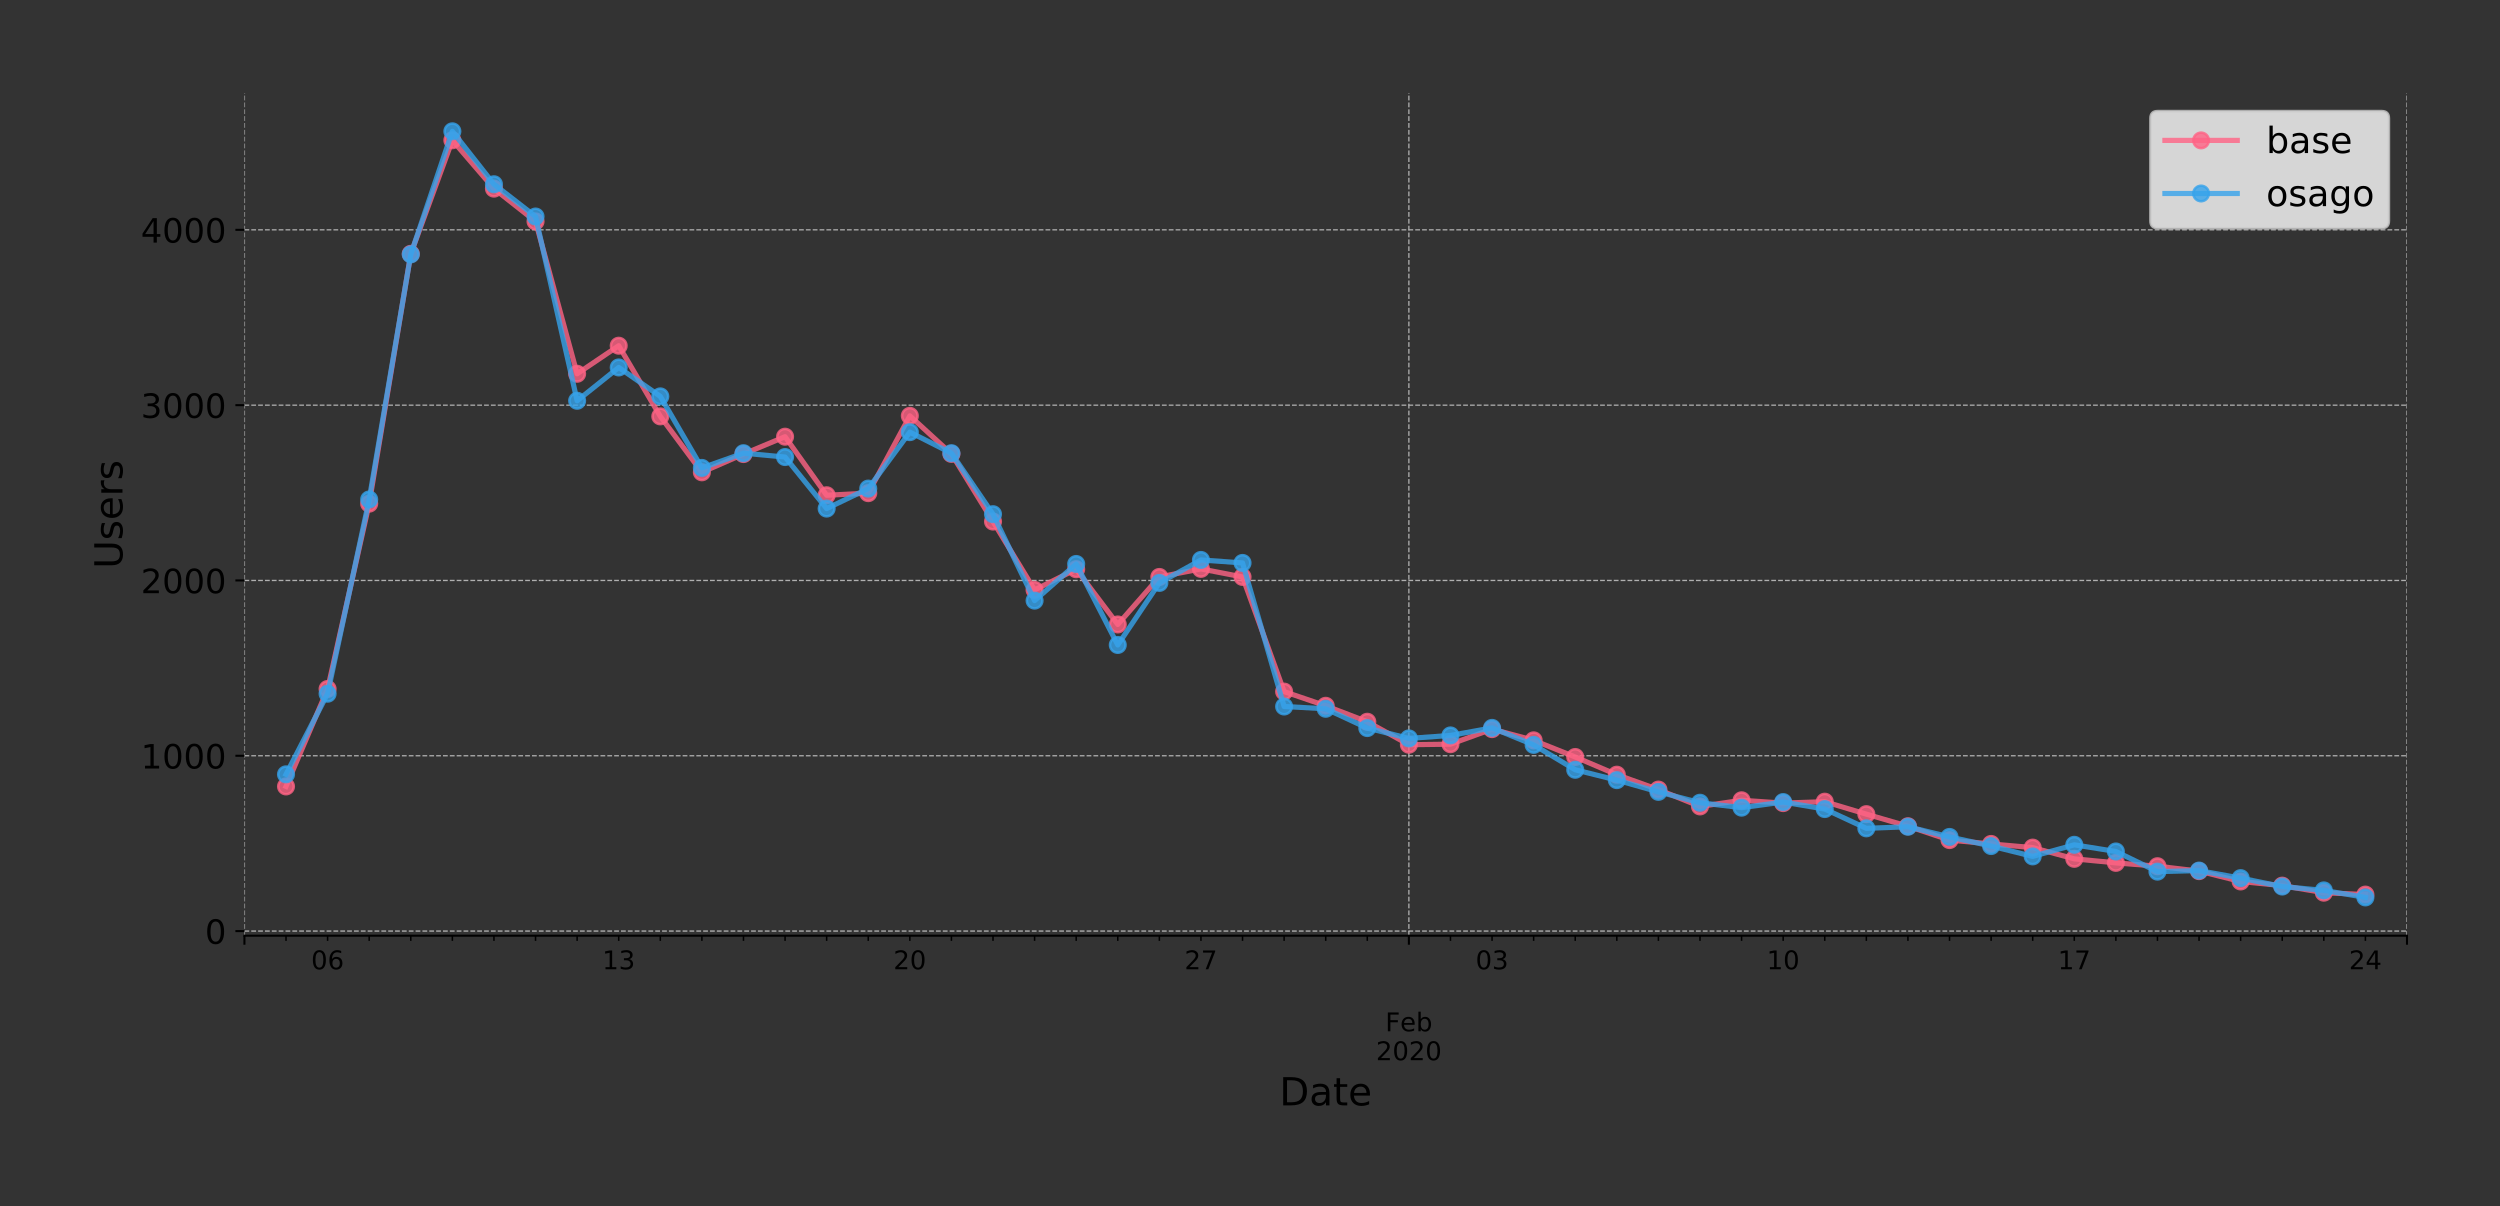 <?xml version="1.0" encoding="utf-8" standalone="no"?>
<!DOCTYPE svg PUBLIC "-//W3C//DTD SVG 1.1//EN"
  "http://www.w3.org/Graphics/SVG/1.1/DTD/svg11.dtd">
<!-- Created with matplotlib (https://matplotlib.org/) -->
<svg height="466.949pt" version="1.1" viewBox="0 0 967.602 466.949" width="967.602pt" xmlns="http://www.w3.org/2000/svg" xmlns:xlink="http://www.w3.org/1999/xlink">
 <rect x="0" y="0" width="967.602" height="466.949" fill="#333333" stroke="none"/>
 <defs>
  <style type="text/css">
*{stroke-linecap:butt;stroke-linejoin:round;}
  </style>
 </defs>
 <g id="figure_1">
  <g id="patch_1">
   <path d="M 0 466.949 
L 967.602 466.949 
L 967.602 0 
L 0 0 
z
" style="fill:none;"/>
  </g>
  <g id="axes_1">
   <g id="patch_2">
    <path d="M 94.602 362.16 
L 931.602 362.16 
L 931.602 36 
L 94.602 36 
z
" style="fill:none;"/>
   </g>
   <g id="matplotlib.axis_1">
    <g id="xtick_1">
     <g id="line2d_1">
      <path clip-path="url(#p96dfb9f7a7)" d="M 94.602 362.16 
L 94.602 36 
" style="fill:none;stroke:#b0b0b0;stroke-dasharray:1.85,0.8;stroke-dashoffset:0;stroke-width:0.5;"/>
     </g>
     <g id="line2d_2">
      <defs>
       <path d="M 0 0 
L 0 3.5 
" id="mac65ef77bd" style="stroke:#000000;stroke-width:0.8;"/>
      </defs>
      <g>
       <use style="stroke:#000000;stroke-width:0.8;" x="94.602" xlink:href="#mac65ef77bd" y="362.16"/>
      </g>
     </g>
    </g>
    <g id="xtick_2">
     <g id="line2d_3">
      <path clip-path="url(#p96dfb9f7a7)" d="M 545.294 362.16 
L 545.294 36 
" style="fill:none;stroke:#b0b0b0;stroke-dasharray:1.85,0.8;stroke-dashoffset:0;stroke-width:0.5;"/>
     </g>
     <g id="line2d_4">
      <g>
       <use style="stroke:#000000;stroke-width:0.8;" x="545.294" xlink:href="#mac65ef77bd" y="362.16"/>
      </g>
     </g>
     <g id="text_1">
      <!--  -->
      <g transform="translate(545.294 376.758)scale(0.1 -0.1)"/>
      <!--  -->
      <g transform="translate(545.294 387.956)scale(0.1 -0.1)"/>
      <!-- Feb -->
      <defs>
       <path d="M 9.812 72.906 
L 51.703 72.906 
L 51.703 64.594 
L 19.672 64.594 
L 19.672 43.109 
L 48.578 43.109 
L 48.578 34.812 
L 19.672 34.812 
L 19.672 0 
L 9.812 0 
z
" id="DejaVuSans-70"/>
       <path d="M 56.203 29.594 
L 56.203 25.203 
L 14.891 25.203 
Q 15.484 15.922 20.484 11.062 
Q 25.484 6.203 34.422 6.203 
Q 39.594 6.203 44.453 7.469 
Q 49.312 8.734 54.109 11.281 
L 54.109 2.781 
Q 49.266 0.734 44.188 -0.344 
Q 39.109 -1.422 33.891 -1.422 
Q 20.797 -1.422 13.156 6.188 
Q 5.516 13.812 5.516 26.812 
Q 5.516 40.234 12.766 48.109 
Q 20.016 56 32.328 56 
Q 43.359 56 49.781 48.891 
Q 56.203 41.797 56.203 29.594 
z
M 47.219 32.234 
Q 47.125 39.594 43.094 43.984 
Q 39.062 48.391 32.422 48.391 
Q 24.906 48.391 20.391 44.141 
Q 15.875 39.891 15.188 32.172 
z
" id="DejaVuSans-101"/>
       <path d="M 48.688 27.297 
Q 48.688 37.203 44.609 42.844 
Q 40.531 48.484 33.406 48.484 
Q 26.266 48.484 22.188 42.844 
Q 18.109 37.203 18.109 27.297 
Q 18.109 17.391 22.188 11.75 
Q 26.266 6.109 33.406 6.109 
Q 40.531 6.109 44.609 11.75 
Q 48.688 17.391 48.688 27.297 
z
M 18.109 46.391 
Q 20.953 51.266 25.266 53.625 
Q 29.594 56 35.594 56 
Q 45.562 56 51.781 48.094 
Q 58.016 40.188 58.016 27.297 
Q 58.016 14.406 51.781 6.484 
Q 45.562 -1.422 35.594 -1.422 
Q 29.594 -1.422 25.266 0.953 
Q 20.953 3.328 18.109 8.203 
L 18.109 0 
L 9.078 0 
L 9.078 75.984 
L 18.109 75.984 
z
" id="DejaVuSans-98"/>
      </defs>
      <g transform="translate(536.172 399.154)scale(0.1 -0.1)">
       <use xlink:href="#DejaVuSans-70"/>
       <use x="57.441" xlink:href="#DejaVuSans-101"/>
       <use x="118.965" xlink:href="#DejaVuSans-98"/>
      </g>
      <!-- 2020 -->
      <defs>
       <path d="M 19.188 8.297 
L 53.609 8.297 
L 53.609 0 
L 7.328 0 
L 7.328 8.297 
Q 12.938 14.109 22.625 23.891 
Q 32.328 33.688 34.812 36.531 
Q 39.547 41.844 41.422 45.531 
Q 43.312 49.219 43.312 52.781 
Q 43.312 58.594 39.234 62.25 
Q 35.156 65.922 28.609 65.922 
Q 23.969 65.922 18.812 64.312 
Q 13.672 62.703 7.812 59.422 
L 7.812 69.391 
Q 13.766 71.781 18.938 73 
Q 24.125 74.219 28.422 74.219 
Q 39.75 74.219 46.484 68.547 
Q 53.219 62.891 53.219 53.422 
Q 53.219 48.922 51.531 44.891 
Q 49.859 40.875 45.406 35.406 
Q 44.188 33.984 37.641 27.219 
Q 31.109 20.453 19.188 8.297 
z
" id="DejaVuSans-50"/>
       <path d="M 31.781 66.406 
Q 24.172 66.406 20.328 58.906 
Q 16.5 51.422 16.5 36.375 
Q 16.5 21.391 20.328 13.891 
Q 24.172 6.391 31.781 6.391 
Q 39.453 6.391 43.281 13.891 
Q 47.125 21.391 47.125 36.375 
Q 47.125 51.422 43.281 58.906 
Q 39.453 66.406 31.781 66.406 
z
M 31.781 74.219 
Q 44.047 74.219 50.516 64.516 
Q 56.984 54.828 56.984 36.375 
Q 56.984 17.969 50.516 8.266 
Q 44.047 -1.422 31.781 -1.422 
Q 19.531 -1.422 13.062 8.266 
Q 6.594 17.969 6.594 36.375 
Q 6.594 54.828 13.062 64.516 
Q 19.531 74.219 31.781 74.219 
z
" id="DejaVuSans-48"/>
      </defs>
      <g transform="translate(532.569 410.352)scale(0.1 -0.1)">
       <use xlink:href="#DejaVuSans-50"/>
       <use x="63.623" xlink:href="#DejaVuSans-48"/>
       <use x="127.246" xlink:href="#DejaVuSans-50"/>
       <use x="190.869" xlink:href="#DejaVuSans-48"/>
      </g>
     </g>
    </g>
    <g id="xtick_3">
     <g id="line2d_5">
      <path clip-path="url(#p96dfb9f7a7)" d="M 931.602 362.16 
L 931.602 36 
" style="fill:none;stroke:#b0b0b0;stroke-dasharray:1.85,0.8;stroke-dashoffset:0;stroke-width:0.5;"/>
     </g>
     <g id="line2d_6">
      <g>
       <use style="stroke:#000000;stroke-width:0.8;" x="931.602" xlink:href="#mac65ef77bd" y="362.16"/>
      </g>
     </g>
    </g>
    <g id="xtick_4">
     <g id="line2d_7">
      <defs>
       <path d="M 0 0 
L 0 2 
" id="m4267e1d394" style="stroke:#000000;stroke-width:0.6;"/>
      </defs>
      <g>
       <use style="stroke:#000000;stroke-width:0.6;" x="110.698" xlink:href="#m4267e1d394" y="362.16"/>
      </g>
     </g>
    </g>
    <g id="xtick_5">
     <g id="line2d_8">
      <g>
       <use style="stroke:#000000;stroke-width:0.6;" x="126.794" xlink:href="#m4267e1d394" y="362.16"/>
      </g>
     </g>
     <g id="text_2">
      <!-- 06 -->
      <defs>
       <path d="M 33.016 40.375 
Q 26.375 40.375 22.484 35.828 
Q 18.609 31.297 18.609 23.391 
Q 18.609 15.531 22.484 10.953 
Q 26.375 6.391 33.016 6.391 
Q 39.656 6.391 43.531 10.953 
Q 47.406 15.531 47.406 23.391 
Q 47.406 31.297 43.531 35.828 
Q 39.656 40.375 33.016 40.375 
z
M 52.594 71.297 
L 52.594 62.312 
Q 48.875 64.062 45.094 64.984 
Q 41.312 65.922 37.594 65.922 
Q 27.828 65.922 22.672 59.328 
Q 17.531 52.734 16.797 39.406 
Q 19.672 43.656 24.016 45.922 
Q 28.375 48.188 33.594 48.188 
Q 44.578 48.188 50.953 41.516 
Q 57.328 34.859 57.328 23.391 
Q 57.328 12.156 50.688 5.359 
Q 44.047 -1.422 33.016 -1.422 
Q 20.359 -1.422 13.672 8.266 
Q 6.984 17.969 6.984 36.375 
Q 6.984 53.656 15.188 63.938 
Q 23.391 74.219 37.203 74.219 
Q 40.922 74.219 44.703 73.484 
Q 48.484 72.75 52.594 71.297 
z
" id="DejaVuSans-54"/>
      </defs>
      <g transform="translate(120.432 375.158)scale(0.1 -0.1)">
       <use xlink:href="#DejaVuSans-48"/>
       <use x="63.623" xlink:href="#DejaVuSans-54"/>
      </g>
     </g>
    </g>
    <g id="xtick_6">
     <g id="line2d_9">
      <g>
       <use style="stroke:#000000;stroke-width:0.6;" x="142.891" xlink:href="#m4267e1d394" y="362.16"/>
      </g>
     </g>
    </g>
    <g id="xtick_7">
     <g id="line2d_10">
      <g>
       <use style="stroke:#000000;stroke-width:0.6;" x="158.987" xlink:href="#m4267e1d394" y="362.16"/>
      </g>
     </g>
    </g>
    <g id="xtick_8">
     <g id="line2d_11">
      <g>
       <use style="stroke:#000000;stroke-width:0.6;" x="175.083" xlink:href="#m4267e1d394" y="362.16"/>
      </g>
     </g>
    </g>
    <g id="xtick_9">
     <g id="line2d_12">
      <g>
       <use style="stroke:#000000;stroke-width:0.6;" x="191.179" xlink:href="#m4267e1d394" y="362.16"/>
      </g>
     </g>
    </g>
    <g id="xtick_10">
     <g id="line2d_13">
      <g>
       <use style="stroke:#000000;stroke-width:0.6;" x="207.275" xlink:href="#m4267e1d394" y="362.16"/>
      </g>
     </g>
    </g>
    <g id="xtick_11">
     <g id="line2d_14">
      <g>
       <use style="stroke:#000000;stroke-width:0.6;" x="223.371" xlink:href="#m4267e1d394" y="362.16"/>
      </g>
     </g>
    </g>
    <g id="xtick_12">
     <g id="line2d_15">
      <g>
       <use style="stroke:#000000;stroke-width:0.6;" x="239.468" xlink:href="#m4267e1d394" y="362.16"/>
      </g>
     </g>
     <g id="text_3">
      <!-- 13 -->
      <defs>
       <path d="M 12.406 8.297 
L 28.516 8.297 
L 28.516 63.922 
L 10.984 60.406 
L 10.984 69.391 
L 28.422 72.906 
L 38.281 72.906 
L 38.281 8.297 
L 54.391 8.297 
L 54.391 0 
L 12.406 0 
z
" id="DejaVuSans-49"/>
       <path d="M 40.578 39.312 
Q 47.656 37.797 51.625 33 
Q 55.609 28.219 55.609 21.188 
Q 55.609 10.406 48.188 4.484 
Q 40.766 -1.422 27.094 -1.422 
Q 22.516 -1.422 17.656 -0.516 
Q 12.797 0.391 7.625 2.203 
L 7.625 11.719 
Q 11.719 9.328 16.594 8.109 
Q 21.484 6.891 26.812 6.891 
Q 36.078 6.891 40.938 10.547 
Q 45.797 14.203 45.797 21.188 
Q 45.797 27.641 41.281 31.266 
Q 36.766 34.906 28.719 34.906 
L 20.219 34.906 
L 20.219 43.016 
L 29.109 43.016 
Q 36.375 43.016 40.234 45.922 
Q 44.094 48.828 44.094 54.297 
Q 44.094 59.906 40.109 62.906 
Q 36.141 65.922 28.719 65.922 
Q 24.656 65.922 20.016 65.031 
Q 15.375 64.156 9.812 62.312 
L 9.812 71.094 
Q 15.438 72.656 20.344 73.438 
Q 25.25 74.219 29.594 74.219 
Q 40.828 74.219 47.359 69.109 
Q 53.906 64.016 53.906 55.328 
Q 53.906 49.266 50.438 45.094 
Q 46.969 40.922 40.578 39.312 
z
" id="DejaVuSans-51"/>
      </defs>
      <g transform="translate(233.105 375.158)scale(0.1 -0.1)">
       <use xlink:href="#DejaVuSans-49"/>
       <use x="63.623" xlink:href="#DejaVuSans-51"/>
      </g>
     </g>
    </g>
    <g id="xtick_13">
     <g id="line2d_16">
      <g>
       <use style="stroke:#000000;stroke-width:0.6;" x="255.564" xlink:href="#m4267e1d394" y="362.16"/>
      </g>
     </g>
    </g>
    <g id="xtick_14">
     <g id="line2d_17">
      <g>
       <use style="stroke:#000000;stroke-width:0.6;" x="271.66" xlink:href="#m4267e1d394" y="362.16"/>
      </g>
     </g>
    </g>
    <g id="xtick_15">
     <g id="line2d_18">
      <g>
       <use style="stroke:#000000;stroke-width:0.6;" x="287.756" xlink:href="#m4267e1d394" y="362.16"/>
      </g>
     </g>
    </g>
    <g id="xtick_16">
     <g id="line2d_19">
      <g>
       <use style="stroke:#000000;stroke-width:0.6;" x="303.852" xlink:href="#m4267e1d394" y="362.16"/>
      </g>
     </g>
    </g>
    <g id="xtick_17">
     <g id="line2d_20">
      <g>
       <use style="stroke:#000000;stroke-width:0.6;" x="319.948" xlink:href="#m4267e1d394" y="362.16"/>
      </g>
     </g>
    </g>
    <g id="xtick_18">
     <g id="line2d_21">
      <g>
       <use style="stroke:#000000;stroke-width:0.6;" x="336.044" xlink:href="#m4267e1d394" y="362.16"/>
      </g>
     </g>
    </g>
    <g id="xtick_19">
     <g id="line2d_22">
      <g>
       <use style="stroke:#000000;stroke-width:0.6;" x="352.141" xlink:href="#m4267e1d394" y="362.16"/>
      </g>
     </g>
     <g id="text_4">
      <!-- 20 -->
      <g transform="translate(345.778 375.158)scale(0.1 -0.1)">
       <use xlink:href="#DejaVuSans-50"/>
       <use x="63.623" xlink:href="#DejaVuSans-48"/>
      </g>
     </g>
    </g>
    <g id="xtick_20">
     <g id="line2d_23">
      <g>
       <use style="stroke:#000000;stroke-width:0.6;" x="368.237" xlink:href="#m4267e1d394" y="362.16"/>
      </g>
     </g>
    </g>
    <g id="xtick_21">
     <g id="line2d_24">
      <g>
       <use style="stroke:#000000;stroke-width:0.6;" x="384.333" xlink:href="#m4267e1d394" y="362.16"/>
      </g>
     </g>
    </g>
    <g id="xtick_22">
     <g id="line2d_25">
      <g>
       <use style="stroke:#000000;stroke-width:0.6;" x="400.429" xlink:href="#m4267e1d394" y="362.16"/>
      </g>
     </g>
    </g>
    <g id="xtick_23">
     <g id="line2d_26">
      <g>
       <use style="stroke:#000000;stroke-width:0.6;" x="416.525" xlink:href="#m4267e1d394" y="362.16"/>
      </g>
     </g>
    </g>
    <g id="xtick_24">
     <g id="line2d_27">
      <g>
       <use style="stroke:#000000;stroke-width:0.6;" x="432.621" xlink:href="#m4267e1d394" y="362.16"/>
      </g>
     </g>
    </g>
    <g id="xtick_25">
     <g id="line2d_28">
      <g>
       <use style="stroke:#000000;stroke-width:0.6;" x="448.718" xlink:href="#m4267e1d394" y="362.16"/>
      </g>
     </g>
    </g>
    <g id="xtick_26">
     <g id="line2d_29">
      <g>
       <use style="stroke:#000000;stroke-width:0.6;" x="464.814" xlink:href="#m4267e1d394" y="362.16"/>
      </g>
     </g>
     <g id="text_5">
      <!-- 27 -->
      <defs>
       <path d="M 8.203 72.906 
L 55.078 72.906 
L 55.078 68.703 
L 28.609 0 
L 18.312 0 
L 43.219 64.594 
L 8.203 64.594 
z
" id="DejaVuSans-55"/>
      </defs>
      <g transform="translate(458.451 375.158)scale(0.1 -0.1)">
       <use xlink:href="#DejaVuSans-50"/>
       <use x="63.623" xlink:href="#DejaVuSans-55"/>
      </g>
     </g>
    </g>
    <g id="xtick_27">
     <g id="line2d_30">
      <g>
       <use style="stroke:#000000;stroke-width:0.6;" x="480.91" xlink:href="#m4267e1d394" y="362.16"/>
      </g>
     </g>
    </g>
    <g id="xtick_28">
     <g id="line2d_31">
      <g>
       <use style="stroke:#000000;stroke-width:0.6;" x="497.006" xlink:href="#m4267e1d394" y="362.16"/>
      </g>
     </g>
    </g>
    <g id="xtick_29">
     <g id="line2d_32">
      <g>
       <use style="stroke:#000000;stroke-width:0.6;" x="513.102" xlink:href="#m4267e1d394" y="362.16"/>
      </g>
     </g>
    </g>
    <g id="xtick_30">
     <g id="line2d_33">
      <g>
       <use style="stroke:#000000;stroke-width:0.6;" x="529.198" xlink:href="#m4267e1d394" y="362.16"/>
      </g>
     </g>
    </g>
    <g id="xtick_31">
     <g id="line2d_34">
      <g>
       <use style="stroke:#000000;stroke-width:0.6;" x="561.391" xlink:href="#m4267e1d394" y="362.16"/>
      </g>
     </g>
    </g>
    <g id="xtick_32">
     <g id="line2d_35">
      <g>
       <use style="stroke:#000000;stroke-width:0.6;" x="577.487" xlink:href="#m4267e1d394" y="362.16"/>
      </g>
     </g>
     <g id="text_6">
      <!-- 03 -->
      <g transform="translate(571.124 375.158)scale(0.1 -0.1)">
       <use xlink:href="#DejaVuSans-48"/>
       <use x="63.623" xlink:href="#DejaVuSans-51"/>
      </g>
     </g>
    </g>
    <g id="xtick_33">
     <g id="line2d_36">
      <g>
       <use style="stroke:#000000;stroke-width:0.6;" x="593.583" xlink:href="#m4267e1d394" y="362.16"/>
      </g>
     </g>
    </g>
    <g id="xtick_34">
     <g id="line2d_37">
      <g>
       <use style="stroke:#000000;stroke-width:0.6;" x="609.679" xlink:href="#m4267e1d394" y="362.16"/>
      </g>
     </g>
    </g>
    <g id="xtick_35">
     <g id="line2d_38">
      <g>
       <use style="stroke:#000000;stroke-width:0.6;" x="625.775" xlink:href="#m4267e1d394" y="362.16"/>
      </g>
     </g>
    </g>
    <g id="xtick_36">
     <g id="line2d_39">
      <g>
       <use style="stroke:#000000;stroke-width:0.6;" x="641.871" xlink:href="#m4267e1d394" y="362.16"/>
      </g>
     </g>
    </g>
    <g id="xtick_37">
     <g id="line2d_40">
      <g>
       <use style="stroke:#000000;stroke-width:0.6;" x="657.968" xlink:href="#m4267e1d394" y="362.16"/>
      </g>
     </g>
    </g>
    <g id="xtick_38">
     <g id="line2d_41">
      <g>
       <use style="stroke:#000000;stroke-width:0.6;" x="674.064" xlink:href="#m4267e1d394" y="362.16"/>
      </g>
     </g>
    </g>
    <g id="xtick_39">
     <g id="line2d_42">
      <g>
       <use style="stroke:#000000;stroke-width:0.6;" x="690.16" xlink:href="#m4267e1d394" y="362.16"/>
      </g>
     </g>
     <g id="text_7">
      <!-- 10 -->
      <g transform="translate(683.797 375.158)scale(0.1 -0.1)">
       <use xlink:href="#DejaVuSans-49"/>
       <use x="63.623" xlink:href="#DejaVuSans-48"/>
      </g>
     </g>
    </g>
    <g id="xtick_40">
     <g id="line2d_43">
      <g>
       <use style="stroke:#000000;stroke-width:0.6;" x="706.256" xlink:href="#m4267e1d394" y="362.16"/>
      </g>
     </g>
    </g>
    <g id="xtick_41">
     <g id="line2d_44">
      <g>
       <use style="stroke:#000000;stroke-width:0.6;" x="722.352" xlink:href="#m4267e1d394" y="362.16"/>
      </g>
     </g>
    </g>
    <g id="xtick_42">
     <g id="line2d_45">
      <g>
       <use style="stroke:#000000;stroke-width:0.6;" x="738.448" xlink:href="#m4267e1d394" y="362.16"/>
      </g>
     </g>
    </g>
    <g id="xtick_43">
     <g id="line2d_46">
      <g>
       <use style="stroke:#000000;stroke-width:0.6;" x="754.544" xlink:href="#m4267e1d394" y="362.16"/>
      </g>
     </g>
    </g>
    <g id="xtick_44">
     <g id="line2d_47">
      <g>
       <use style="stroke:#000000;stroke-width:0.6;" x="770.641" xlink:href="#m4267e1d394" y="362.16"/>
      </g>
     </g>
    </g>
    <g id="xtick_45">
     <g id="line2d_48">
      <g>
       <use style="stroke:#000000;stroke-width:0.6;" x="786.737" xlink:href="#m4267e1d394" y="362.16"/>
      </g>
     </g>
    </g>
    <g id="xtick_46">
     <g id="line2d_49">
      <g>
       <use style="stroke:#000000;stroke-width:0.6;" x="802.833" xlink:href="#m4267e1d394" y="362.16"/>
      </g>
     </g>
     <g id="text_8">
      <!-- 17 -->
      <g transform="translate(796.47 375.158)scale(0.1 -0.1)">
       <use xlink:href="#DejaVuSans-49"/>
       <use x="63.623" xlink:href="#DejaVuSans-55"/>
      </g>
     </g>
    </g>
    <g id="xtick_47">
     <g id="line2d_50">
      <g>
       <use style="stroke:#000000;stroke-width:0.6;" x="818.929" xlink:href="#m4267e1d394" y="362.16"/>
      </g>
     </g>
    </g>
    <g id="xtick_48">
     <g id="line2d_51">
      <g>
       <use style="stroke:#000000;stroke-width:0.6;" x="835.025" xlink:href="#m4267e1d394" y="362.16"/>
      </g>
     </g>
    </g>
    <g id="xtick_49">
     <g id="line2d_52">
      <g>
       <use style="stroke:#000000;stroke-width:0.6;" x="851.121" xlink:href="#m4267e1d394" y="362.16"/>
      </g>
     </g>
    </g>
    <g id="xtick_50">
     <g id="line2d_53">
      <g>
       <use style="stroke:#000000;stroke-width:0.6;" x="867.218" xlink:href="#m4267e1d394" y="362.16"/>
      </g>
     </g>
    </g>
    <g id="xtick_51">
     <g id="line2d_54">
      <g>
       <use style="stroke:#000000;stroke-width:0.6;" x="883.314" xlink:href="#m4267e1d394" y="362.16"/>
      </g>
     </g>
    </g>
    <g id="xtick_52">
     <g id="line2d_55">
      <g>
       <use style="stroke:#000000;stroke-width:0.6;" x="899.41" xlink:href="#m4267e1d394" y="362.16"/>
      </g>
     </g>
    </g>
    <g id="xtick_53">
     <g id="line2d_56">
      <g>
       <use style="stroke:#000000;stroke-width:0.6;" x="915.506" xlink:href="#m4267e1d394" y="362.16"/>
      </g>
     </g>
     <g id="text_9">
      <!-- 24 -->
      <defs>
       <path d="M 37.797 64.312 
L 12.891 25.391 
L 37.797 25.391 
z
M 35.203 72.906 
L 47.609 72.906 
L 47.609 25.391 
L 58.016 25.391 
L 58.016 17.188 
L 47.609 17.188 
L 47.609 0 
L 37.797 0 
L 37.797 17.188 
L 4.891 17.188 
L 4.891 26.703 
z
" id="DejaVuSans-52"/>
      </defs>
      <g transform="translate(909.144 375.158)scale(0.1 -0.1)">
       <use xlink:href="#DejaVuSans-50"/>
       <use x="63.623" xlink:href="#DejaVuSans-52"/>
      </g>
     </g>
    </g>
    <g id="text_10">
     <!-- Date -->
     <defs>
      <path d="M 19.672 64.797 
L 19.672 8.109 
L 31.594 8.109 
Q 46.688 8.109 53.688 14.938 
Q 60.688 21.781 60.688 36.531 
Q 60.688 51.172 53.688 57.984 
Q 46.688 64.797 31.594 64.797 
z
M 9.812 72.906 
L 30.078 72.906 
Q 51.266 72.906 61.172 64.094 
Q 71.094 55.281 71.094 36.531 
Q 71.094 17.672 61.125 8.828 
Q 51.172 0 30.078 0 
L 9.812 0 
z
" id="DejaVuSans-68"/>
      <path d="M 34.281 27.484 
Q 23.391 27.484 19.188 25 
Q 14.984 22.516 14.984 16.5 
Q 14.984 11.719 18.141 8.906 
Q 21.297 6.109 26.703 6.109 
Q 34.188 6.109 38.703 11.406 
Q 43.219 16.703 43.219 25.484 
L 43.219 27.484 
z
M 52.203 31.203 
L 52.203 0 
L 43.219 0 
L 43.219 8.297 
Q 40.141 3.328 35.547 0.953 
Q 30.953 -1.422 24.312 -1.422 
Q 15.922 -1.422 10.953 3.297 
Q 6 8.016 6 15.922 
Q 6 25.141 12.172 29.828 
Q 18.359 34.516 30.609 34.516 
L 43.219 34.516 
L 43.219 35.406 
Q 43.219 41.609 39.141 45 
Q 35.062 48.391 27.688 48.391 
Q 23 48.391 18.547 47.266 
Q 14.109 46.141 10.016 43.891 
L 10.016 52.203 
Q 14.938 54.109 19.578 55.047 
Q 24.219 56 28.609 56 
Q 40.484 56 46.344 49.844 
Q 52.203 43.703 52.203 31.203 
z
" id="DejaVuSans-97"/>
      <path d="M 18.312 70.219 
L 18.312 54.688 
L 36.812 54.688 
L 36.812 47.703 
L 18.312 47.703 
L 18.312 18.016 
Q 18.312 11.328 20.141 9.422 
Q 21.969 7.516 27.594 7.516 
L 36.812 7.516 
L 36.812 0 
L 27.594 0 
Q 17.188 0 13.234 3.875 
Q 9.281 7.766 9.281 18.016 
L 9.281 47.703 
L 2.688 47.703 
L 2.688 54.688 
L 9.281 54.688 
L 9.281 70.219 
z
" id="DejaVuSans-116"/>
     </defs>
     <g transform="translate(495.176 427.829)scale(0.15 -0.15)">
      <use xlink:href="#DejaVuSans-68"/>
      <use x="77.002" xlink:href="#DejaVuSans-97"/>
      <use x="138.281" xlink:href="#DejaVuSans-116"/>
      <use x="177.49" xlink:href="#DejaVuSans-101"/>
     </g>
    </g>
   </g>
   <g id="matplotlib.axis_2">
    <g id="ytick_1">
     <g id="line2d_57">
      <path clip-path="url(#p96dfb9f7a7)" d="M 94.602 360.362 
L 931.602 360.362 
" style="fill:none;stroke:#b0b0b0;stroke-dasharray:1.85,0.8;stroke-dashoffset:0;stroke-width:0.5;"/>
     </g>
     <g id="line2d_58">
      <defs>
       <path d="M 0 0 
L -3.5 0 
" id="m39859ce357" style="stroke:#000000;stroke-width:0.8;"/>
      </defs>
      <g>
       <use style="stroke:#000000;stroke-width:0.8;" x="94.602" xlink:href="#m39859ce357" y="360.362"/>
      </g>
     </g>
     <g id="text_11">
      <!-- 0 -->
      <g transform="translate(79.331 365.301)scale(0.13 -0.13)">
       <use xlink:href="#DejaVuSans-48"/>
      </g>
     </g>
    </g>
    <g id="ytick_2">
     <g id="line2d_59">
      <path clip-path="url(#p96dfb9f7a7)" d="M 94.602 292.511 
L 931.602 292.511 
" style="fill:none;stroke:#b0b0b0;stroke-dasharray:1.85,0.8;stroke-dashoffset:0;stroke-width:0.5;"/>
     </g>
     <g id="line2d_60">
      <g>
       <use style="stroke:#000000;stroke-width:0.8;" x="94.602" xlink:href="#m39859ce357" y="292.511"/>
      </g>
     </g>
     <g id="text_12">
      <!-- 1000 -->
      <g transform="translate(54.517 297.45)scale(0.13 -0.13)">
       <use xlink:href="#DejaVuSans-49"/>
       <use x="63.623" xlink:href="#DejaVuSans-48"/>
       <use x="127.246" xlink:href="#DejaVuSans-48"/>
       <use x="190.869" xlink:href="#DejaVuSans-48"/>
      </g>
     </g>
    </g>
    <g id="ytick_3">
     <g id="line2d_61">
      <path clip-path="url(#p96dfb9f7a7)" d="M 94.602 224.66 
L 931.602 224.66 
" style="fill:none;stroke:#b0b0b0;stroke-dasharray:1.85,0.8;stroke-dashoffset:0;stroke-width:0.5;"/>
     </g>
     <g id="line2d_62">
      <g>
       <use style="stroke:#000000;stroke-width:0.8;" x="94.602" xlink:href="#m39859ce357" y="224.66"/>
      </g>
     </g>
     <g id="text_13">
      <!-- 2000 -->
      <g transform="translate(54.517 229.599)scale(0.13 -0.13)">
       <use xlink:href="#DejaVuSans-50"/>
       <use x="63.623" xlink:href="#DejaVuSans-48"/>
       <use x="127.246" xlink:href="#DejaVuSans-48"/>
       <use x="190.869" xlink:href="#DejaVuSans-48"/>
      </g>
     </g>
    </g>
    <g id="ytick_4">
     <g id="line2d_63">
      <path clip-path="url(#p96dfb9f7a7)" d="M 94.602 156.809 
L 931.602 156.809 
" style="fill:none;stroke:#b0b0b0;stroke-dasharray:1.85,0.8;stroke-dashoffset:0;stroke-width:0.5;"/>
     </g>
     <g id="line2d_64">
      <g>
       <use style="stroke:#000000;stroke-width:0.8;" x="94.602" xlink:href="#m39859ce357" y="156.809"/>
      </g>
     </g>
     <g id="text_14">
      <!-- 3000 -->
      <g transform="translate(54.517 161.748)scale(0.13 -0.13)">
       <use xlink:href="#DejaVuSans-51"/>
       <use x="63.623" xlink:href="#DejaVuSans-48"/>
       <use x="127.246" xlink:href="#DejaVuSans-48"/>
       <use x="190.869" xlink:href="#DejaVuSans-48"/>
      </g>
     </g>
    </g>
    <g id="ytick_5">
     <g id="line2d_65">
      <path clip-path="url(#p96dfb9f7a7)" d="M 94.602 88.958 
L 931.602 88.958 
" style="fill:none;stroke:#b0b0b0;stroke-dasharray:1.85,0.8;stroke-dashoffset:0;stroke-width:0.5;"/>
     </g>
     <g id="line2d_66">
      <g>
       <use style="stroke:#000000;stroke-width:0.8;" x="94.602" xlink:href="#m39859ce357" y="88.958"/>
      </g>
     </g>
     <g id="text_15">
      <!-- 4000 -->
      <g transform="translate(54.517 93.897)scale(0.13 -0.13)">
       <use xlink:href="#DejaVuSans-52"/>
       <use x="63.623" xlink:href="#DejaVuSans-48"/>
       <use x="127.246" xlink:href="#DejaVuSans-48"/>
       <use x="190.869" xlink:href="#DejaVuSans-48"/>
      </g>
     </g>
    </g>
    <g id="text_16">
     <!-- Users -->
     <defs>
      <path d="M 8.688 72.906 
L 18.609 72.906 
L 18.609 28.609 
Q 18.609 16.891 22.844 11.734 
Q 27.094 6.594 36.625 6.594 
Q 46.094 6.594 50.344 11.734 
Q 54.594 16.891 54.594 28.609 
L 54.594 72.906 
L 64.5 72.906 
L 64.5 27.391 
Q 64.5 13.141 57.438 5.859 
Q 50.391 -1.422 36.625 -1.422 
Q 22.797 -1.422 15.734 5.859 
Q 8.688 13.141 8.688 27.391 
z
" id="DejaVuSans-85"/>
      <path d="M 44.281 53.078 
L 44.281 44.578 
Q 40.484 46.531 36.375 47.5 
Q 32.281 48.484 27.875 48.484 
Q 21.188 48.484 17.844 46.438 
Q 14.5 44.391 14.5 40.281 
Q 14.5 37.156 16.891 35.375 
Q 19.281 33.594 26.516 31.984 
L 29.594 31.297 
Q 39.156 29.25 43.188 25.516 
Q 47.219 21.781 47.219 15.094 
Q 47.219 7.469 41.188 3.016 
Q 35.156 -1.422 24.609 -1.422 
Q 20.219 -1.422 15.453 -0.562 
Q 10.688 0.297 5.422 2 
L 5.422 11.281 
Q 10.406 8.688 15.234 7.391 
Q 20.062 6.109 24.812 6.109 
Q 31.156 6.109 34.562 8.281 
Q 37.984 10.453 37.984 14.406 
Q 37.984 18.062 35.516 20.016 
Q 33.062 21.969 24.703 23.781 
L 21.578 24.516 
Q 13.234 26.266 9.516 29.906 
Q 5.812 33.547 5.812 39.891 
Q 5.812 47.609 11.281 51.797 
Q 16.75 56 26.812 56 
Q 31.781 56 36.172 55.266 
Q 40.578 54.547 44.281 53.078 
z
" id="DejaVuSans-115"/>
      <path d="M 41.109 46.297 
Q 39.594 47.172 37.812 47.578 
Q 36.031 48 33.891 48 
Q 26.266 48 22.188 43.047 
Q 18.109 38.094 18.109 28.812 
L 18.109 0 
L 9.078 0 
L 9.078 54.688 
L 18.109 54.688 
L 18.109 46.188 
Q 20.953 51.172 25.484 53.578 
Q 30.031 56 36.531 56 
Q 37.453 56 38.578 55.875 
Q 39.703 55.766 41.062 55.516 
z
" id="DejaVuSans-114"/>
     </defs>
     <g transform="translate(47.398 220.081)rotate(-90)scale(0.15 -0.15)">
      <use xlink:href="#DejaVuSans-85"/>
      <use x="73.193" xlink:href="#DejaVuSans-115"/>
      <use x="125.293" xlink:href="#DejaVuSans-101"/>
      <use x="186.816" xlink:href="#DejaVuSans-114"/>
      <use x="227.93" xlink:href="#DejaVuSans-115"/>
     </g>
    </g>
   </g>
   <g id="line2d_67">
    <path clip-path="url(#p96dfb9f7a7)" d="M 110.698 304.385 
L 126.794 266.66 
L 142.891 194.941 
L 158.987 98.253 
L 175.083 54.286 
L 191.179 73.013 
L 207.275 85.701 
L 223.371 144.663 
L 239.468 133.807 
L 255.564 161.151 
L 271.66 182.796 
L 287.756 175.739 
L 303.852 169.022 
L 319.948 191.684 
L 336.044 190.87 
L 352.141 160.948 
L 368.237 175.671 
L 384.333 201.862 
L 400.429 228.324 
L 416.525 220.317 
L 432.621 241.69 
L 448.718 223.303 
L 464.814 220.182 
L 480.91 223.303 
L 497.006 267.677 
L 513.102 273.173 
L 529.198 279.348 
L 545.294 288.236 
L 561.391 288.033 
L 577.487 282.198 
L 593.583 286.54 
L 609.679 292.986 
L 625.775 299.839 
L 641.871 305.606 
L 657.968 312.12 
L 674.064 309.745 
L 690.16 310.831 
L 706.256 310.288 
L 722.352 315.105 
L 738.448 319.787 
L 754.544 325.147 
L 770.641 326.64 
L 786.737 328.065 
L 802.833 332.407 
L 818.929 333.968 
L 835.025 335.257 
L 851.121 337.157 
L 867.218 341.16 
L 883.314 342.789 
L 899.41 345.503 
L 915.506 346.249 
" style="fill:none;stroke:#ff6384;stroke-linecap:square;stroke-opacity:0.8;stroke-width:2;"/>
    <defs>
     <path d="M 0 3 
C 0.796 3 1.559 2.684 2.121 2.121 
C 2.684 1.559 3 0.796 3 0 
C 3 -0.796 2.684 -1.559 2.121 -2.121 
C 1.559 -2.684 0.796 -3 0 -3 
C -0.796 -3 -1.559 -2.684 -2.121 -2.121 
C -2.684 -1.559 -3 -0.796 -3 0 
C -3 0.796 -2.684 1.559 -2.121 2.121 
C -1.559 2.684 -0.796 3 0 3 
z
" id="mc2bd5a099d" style="stroke:#ff6384;stroke-opacity:0.8;"/>
    </defs>
    <g clip-path="url(#p96dfb9f7a7)">
     <use style="fill:#ff6384;fill-opacity:0.8;stroke:#ff6384;stroke-opacity:0.8;" x="110.698" xlink:href="#mc2bd5a099d" y="304.385"/>
     <use style="fill:#ff6384;fill-opacity:0.8;stroke:#ff6384;stroke-opacity:0.8;" x="126.794" xlink:href="#mc2bd5a099d" y="266.66"/>
     <use style="fill:#ff6384;fill-opacity:0.8;stroke:#ff6384;stroke-opacity:0.8;" x="142.891" xlink:href="#mc2bd5a099d" y="194.941"/>
     <use style="fill:#ff6384;fill-opacity:0.8;stroke:#ff6384;stroke-opacity:0.8;" x="158.987" xlink:href="#mc2bd5a099d" y="98.253"/>
     <use style="fill:#ff6384;fill-opacity:0.8;stroke:#ff6384;stroke-opacity:0.8;" x="175.083" xlink:href="#mc2bd5a099d" y="54.286"/>
     <use style="fill:#ff6384;fill-opacity:0.8;stroke:#ff6384;stroke-opacity:0.8;" x="191.179" xlink:href="#mc2bd5a099d" y="73.013"/>
     <use style="fill:#ff6384;fill-opacity:0.8;stroke:#ff6384;stroke-opacity:0.8;" x="207.275" xlink:href="#mc2bd5a099d" y="85.701"/>
     <use style="fill:#ff6384;fill-opacity:0.8;stroke:#ff6384;stroke-opacity:0.8;" x="223.371" xlink:href="#mc2bd5a099d" y="144.663"/>
     <use style="fill:#ff6384;fill-opacity:0.8;stroke:#ff6384;stroke-opacity:0.8;" x="239.468" xlink:href="#mc2bd5a099d" y="133.807"/>
     <use style="fill:#ff6384;fill-opacity:0.8;stroke:#ff6384;stroke-opacity:0.8;" x="255.564" xlink:href="#mc2bd5a099d" y="161.151"/>
     <use style="fill:#ff6384;fill-opacity:0.8;stroke:#ff6384;stroke-opacity:0.8;" x="271.66" xlink:href="#mc2bd5a099d" y="182.796"/>
     <use style="fill:#ff6384;fill-opacity:0.8;stroke:#ff6384;stroke-opacity:0.8;" x="287.756" xlink:href="#mc2bd5a099d" y="175.739"/>
     <use style="fill:#ff6384;fill-opacity:0.8;stroke:#ff6384;stroke-opacity:0.8;" x="303.852" xlink:href="#mc2bd5a099d" y="169.022"/>
     <use style="fill:#ff6384;fill-opacity:0.8;stroke:#ff6384;stroke-opacity:0.8;" x="319.948" xlink:href="#mc2bd5a099d" y="191.684"/>
     <use style="fill:#ff6384;fill-opacity:0.8;stroke:#ff6384;stroke-opacity:0.8;" x="336.044" xlink:href="#mc2bd5a099d" y="190.87"/>
     <use style="fill:#ff6384;fill-opacity:0.8;stroke:#ff6384;stroke-opacity:0.8;" x="352.141" xlink:href="#mc2bd5a099d" y="160.948"/>
     <use style="fill:#ff6384;fill-opacity:0.8;stroke:#ff6384;stroke-opacity:0.8;" x="368.237" xlink:href="#mc2bd5a099d" y="175.671"/>
     <use style="fill:#ff6384;fill-opacity:0.8;stroke:#ff6384;stroke-opacity:0.8;" x="384.333" xlink:href="#mc2bd5a099d" y="201.862"/>
     <use style="fill:#ff6384;fill-opacity:0.8;stroke:#ff6384;stroke-opacity:0.8;" x="400.429" xlink:href="#mc2bd5a099d" y="228.324"/>
     <use style="fill:#ff6384;fill-opacity:0.8;stroke:#ff6384;stroke-opacity:0.8;" x="416.525" xlink:href="#mc2bd5a099d" y="220.317"/>
     <use style="fill:#ff6384;fill-opacity:0.8;stroke:#ff6384;stroke-opacity:0.8;" x="432.621" xlink:href="#mc2bd5a099d" y="241.69"/>
     <use style="fill:#ff6384;fill-opacity:0.8;stroke:#ff6384;stroke-opacity:0.8;" x="448.718" xlink:href="#mc2bd5a099d" y="223.303"/>
     <use style="fill:#ff6384;fill-opacity:0.8;stroke:#ff6384;stroke-opacity:0.8;" x="464.814" xlink:href="#mc2bd5a099d" y="220.182"/>
     <use style="fill:#ff6384;fill-opacity:0.8;stroke:#ff6384;stroke-opacity:0.8;" x="480.91" xlink:href="#mc2bd5a099d" y="223.303"/>
     <use style="fill:#ff6384;fill-opacity:0.8;stroke:#ff6384;stroke-opacity:0.8;" x="497.006" xlink:href="#mc2bd5a099d" y="267.677"/>
     <use style="fill:#ff6384;fill-opacity:0.8;stroke:#ff6384;stroke-opacity:0.8;" x="513.102" xlink:href="#mc2bd5a099d" y="273.173"/>
     <use style="fill:#ff6384;fill-opacity:0.8;stroke:#ff6384;stroke-opacity:0.8;" x="529.198" xlink:href="#mc2bd5a099d" y="279.348"/>
     <use style="fill:#ff6384;fill-opacity:0.8;stroke:#ff6384;stroke-opacity:0.8;" x="545.294" xlink:href="#mc2bd5a099d" y="288.236"/>
     <use style="fill:#ff6384;fill-opacity:0.8;stroke:#ff6384;stroke-opacity:0.8;" x="561.391" xlink:href="#mc2bd5a099d" y="288.033"/>
     <use style="fill:#ff6384;fill-opacity:0.8;stroke:#ff6384;stroke-opacity:0.8;" x="577.487" xlink:href="#mc2bd5a099d" y="282.198"/>
     <use style="fill:#ff6384;fill-opacity:0.8;stroke:#ff6384;stroke-opacity:0.8;" x="593.583" xlink:href="#mc2bd5a099d" y="286.54"/>
     <use style="fill:#ff6384;fill-opacity:0.8;stroke:#ff6384;stroke-opacity:0.8;" x="609.679" xlink:href="#mc2bd5a099d" y="292.986"/>
     <use style="fill:#ff6384;fill-opacity:0.8;stroke:#ff6384;stroke-opacity:0.8;" x="625.775" xlink:href="#mc2bd5a099d" y="299.839"/>
     <use style="fill:#ff6384;fill-opacity:0.8;stroke:#ff6384;stroke-opacity:0.8;" x="641.871" xlink:href="#mc2bd5a099d" y="305.606"/>
     <use style="fill:#ff6384;fill-opacity:0.8;stroke:#ff6384;stroke-opacity:0.8;" x="657.968" xlink:href="#mc2bd5a099d" y="312.12"/>
     <use style="fill:#ff6384;fill-opacity:0.8;stroke:#ff6384;stroke-opacity:0.8;" x="674.064" xlink:href="#mc2bd5a099d" y="309.745"/>
     <use style="fill:#ff6384;fill-opacity:0.8;stroke:#ff6384;stroke-opacity:0.8;" x="690.16" xlink:href="#mc2bd5a099d" y="310.831"/>
     <use style="fill:#ff6384;fill-opacity:0.8;stroke:#ff6384;stroke-opacity:0.8;" x="706.256" xlink:href="#mc2bd5a099d" y="310.288"/>
     <use style="fill:#ff6384;fill-opacity:0.8;stroke:#ff6384;stroke-opacity:0.8;" x="722.352" xlink:href="#mc2bd5a099d" y="315.105"/>
     <use style="fill:#ff6384;fill-opacity:0.8;stroke:#ff6384;stroke-opacity:0.8;" x="738.448" xlink:href="#mc2bd5a099d" y="319.787"/>
     <use style="fill:#ff6384;fill-opacity:0.8;stroke:#ff6384;stroke-opacity:0.8;" x="754.544" xlink:href="#mc2bd5a099d" y="325.147"/>
     <use style="fill:#ff6384;fill-opacity:0.8;stroke:#ff6384;stroke-opacity:0.8;" x="770.641" xlink:href="#mc2bd5a099d" y="326.64"/>
     <use style="fill:#ff6384;fill-opacity:0.8;stroke:#ff6384;stroke-opacity:0.8;" x="786.737" xlink:href="#mc2bd5a099d" y="328.065"/>
     <use style="fill:#ff6384;fill-opacity:0.8;stroke:#ff6384;stroke-opacity:0.8;" x="802.833" xlink:href="#mc2bd5a099d" y="332.407"/>
     <use style="fill:#ff6384;fill-opacity:0.8;stroke:#ff6384;stroke-opacity:0.8;" x="818.929" xlink:href="#mc2bd5a099d" y="333.968"/>
     <use style="fill:#ff6384;fill-opacity:0.8;stroke:#ff6384;stroke-opacity:0.8;" x="835.025" xlink:href="#mc2bd5a099d" y="335.257"/>
     <use style="fill:#ff6384;fill-opacity:0.8;stroke:#ff6384;stroke-opacity:0.8;" x="851.121" xlink:href="#mc2bd5a099d" y="337.157"/>
     <use style="fill:#ff6384;fill-opacity:0.8;stroke:#ff6384;stroke-opacity:0.8;" x="867.218" xlink:href="#mc2bd5a099d" y="341.16"/>
     <use style="fill:#ff6384;fill-opacity:0.8;stroke:#ff6384;stroke-opacity:0.8;" x="883.314" xlink:href="#mc2bd5a099d" y="342.789"/>
     <use style="fill:#ff6384;fill-opacity:0.8;stroke:#ff6384;stroke-opacity:0.8;" x="899.41" xlink:href="#mc2bd5a099d" y="345.503"/>
     <use style="fill:#ff6384;fill-opacity:0.8;stroke:#ff6384;stroke-opacity:0.8;" x="915.506" xlink:href="#mc2bd5a099d" y="346.249"/>
    </g>
   </g>
   <g id="line2d_68">
    <path clip-path="url(#p96dfb9f7a7)" d="M 110.698 299.703 
L 126.794 268.492 
L 142.891 193.313 
L 158.987 98.457 
L 175.083 50.825 
L 191.179 71.316 
L 207.275 83.801 
L 223.371 155.113 
L 239.468 142.221 
L 255.564 153.416 
L 271.66 181.099 
L 287.756 175.4 
L 303.852 176.893 
L 319.948 196.841 
L 336.044 189.106 
L 352.141 167.258 
L 368.237 175.4 
L 384.333 199.012 
L 400.429 232.463 
L 416.525 218.282 
L 432.621 249.629 
L 448.718 225.61 
L 464.814 216.721 
L 480.91 217.875 
L 497.006 273.445 
L 513.102 274.327 
L 529.198 281.79 
L 545.294 285.794 
L 561.391 284.64 
L 577.487 281.723 
L 593.583 288.304 
L 609.679 297.939 
L 625.775 301.942 
L 641.871 306.488 
L 657.968 310.695 
L 674.064 312.595 
L 690.16 310.424 
L 706.256 313.138 
L 722.352 320.601 
L 738.448 319.991 
L 754.544 323.926 
L 770.641 327.454 
L 786.737 331.457 
L 802.833 326.979 
L 818.929 329.558 
L 835.025 337.36 
L 851.121 336.953 
L 867.218 339.871 
L 883.314 343.128 
L 899.41 344.621 
L 915.506 347.335 
" style="fill:none;stroke:#36a2eb;stroke-linecap:square;stroke-opacity:0.8;stroke-width:2;"/>
    <defs>
     <path d="M 0 3 
C 0.796 3 1.559 2.684 2.121 2.121 
C 2.684 1.559 3 0.796 3 0 
C 3 -0.796 2.684 -1.559 2.121 -2.121 
C 1.559 -2.684 0.796 -3 0 -3 
C -0.796 -3 -1.559 -2.684 -2.121 -2.121 
C -2.684 -1.559 -3 -0.796 -3 0 
C -3 0.796 -2.684 1.559 -2.121 2.121 
C -1.559 2.684 -0.796 3 0 3 
z
" id="maab0e29f31" style="stroke:#36a2eb;stroke-opacity:0.8;"/>
    </defs>
    <g clip-path="url(#p96dfb9f7a7)">
     <use style="fill:#36a2eb;fill-opacity:0.8;stroke:#36a2eb;stroke-opacity:0.8;" x="110.698" xlink:href="#maab0e29f31" y="299.703"/>
     <use style="fill:#36a2eb;fill-opacity:0.8;stroke:#36a2eb;stroke-opacity:0.8;" x="126.794" xlink:href="#maab0e29f31" y="268.492"/>
     <use style="fill:#36a2eb;fill-opacity:0.8;stroke:#36a2eb;stroke-opacity:0.8;" x="142.891" xlink:href="#maab0e29f31" y="193.313"/>
     <use style="fill:#36a2eb;fill-opacity:0.8;stroke:#36a2eb;stroke-opacity:0.8;" x="158.987" xlink:href="#maab0e29f31" y="98.457"/>
     <use style="fill:#36a2eb;fill-opacity:0.8;stroke:#36a2eb;stroke-opacity:0.8;" x="175.083" xlink:href="#maab0e29f31" y="50.825"/>
     <use style="fill:#36a2eb;fill-opacity:0.8;stroke:#36a2eb;stroke-opacity:0.8;" x="191.179" xlink:href="#maab0e29f31" y="71.316"/>
     <use style="fill:#36a2eb;fill-opacity:0.8;stroke:#36a2eb;stroke-opacity:0.8;" x="207.275" xlink:href="#maab0e29f31" y="83.801"/>
     <use style="fill:#36a2eb;fill-opacity:0.8;stroke:#36a2eb;stroke-opacity:0.8;" x="223.371" xlink:href="#maab0e29f31" y="155.113"/>
     <use style="fill:#36a2eb;fill-opacity:0.8;stroke:#36a2eb;stroke-opacity:0.8;" x="239.468" xlink:href="#maab0e29f31" y="142.221"/>
     <use style="fill:#36a2eb;fill-opacity:0.8;stroke:#36a2eb;stroke-opacity:0.8;" x="255.564" xlink:href="#maab0e29f31" y="153.416"/>
     <use style="fill:#36a2eb;fill-opacity:0.8;stroke:#36a2eb;stroke-opacity:0.8;" x="271.66" xlink:href="#maab0e29f31" y="181.099"/>
     <use style="fill:#36a2eb;fill-opacity:0.8;stroke:#36a2eb;stroke-opacity:0.8;" x="287.756" xlink:href="#maab0e29f31" y="175.4"/>
     <use style="fill:#36a2eb;fill-opacity:0.8;stroke:#36a2eb;stroke-opacity:0.8;" x="303.852" xlink:href="#maab0e29f31" y="176.893"/>
     <use style="fill:#36a2eb;fill-opacity:0.8;stroke:#36a2eb;stroke-opacity:0.8;" x="319.948" xlink:href="#maab0e29f31" y="196.841"/>
     <use style="fill:#36a2eb;fill-opacity:0.8;stroke:#36a2eb;stroke-opacity:0.8;" x="336.044" xlink:href="#maab0e29f31" y="189.106"/>
     <use style="fill:#36a2eb;fill-opacity:0.8;stroke:#36a2eb;stroke-opacity:0.8;" x="352.141" xlink:href="#maab0e29f31" y="167.258"/>
     <use style="fill:#36a2eb;fill-opacity:0.8;stroke:#36a2eb;stroke-opacity:0.8;" x="368.237" xlink:href="#maab0e29f31" y="175.4"/>
     <use style="fill:#36a2eb;fill-opacity:0.8;stroke:#36a2eb;stroke-opacity:0.8;" x="384.333" xlink:href="#maab0e29f31" y="199.012"/>
     <use style="fill:#36a2eb;fill-opacity:0.8;stroke:#36a2eb;stroke-opacity:0.8;" x="400.429" xlink:href="#maab0e29f31" y="232.463"/>
     <use style="fill:#36a2eb;fill-opacity:0.8;stroke:#36a2eb;stroke-opacity:0.8;" x="416.525" xlink:href="#maab0e29f31" y="218.282"/>
     <use style="fill:#36a2eb;fill-opacity:0.8;stroke:#36a2eb;stroke-opacity:0.8;" x="432.621" xlink:href="#maab0e29f31" y="249.629"/>
     <use style="fill:#36a2eb;fill-opacity:0.8;stroke:#36a2eb;stroke-opacity:0.8;" x="448.718" xlink:href="#maab0e29f31" y="225.61"/>
     <use style="fill:#36a2eb;fill-opacity:0.8;stroke:#36a2eb;stroke-opacity:0.8;" x="464.814" xlink:href="#maab0e29f31" y="216.721"/>
     <use style="fill:#36a2eb;fill-opacity:0.8;stroke:#36a2eb;stroke-opacity:0.8;" x="480.91" xlink:href="#maab0e29f31" y="217.875"/>
     <use style="fill:#36a2eb;fill-opacity:0.8;stroke:#36a2eb;stroke-opacity:0.8;" x="497.006" xlink:href="#maab0e29f31" y="273.445"/>
     <use style="fill:#36a2eb;fill-opacity:0.8;stroke:#36a2eb;stroke-opacity:0.8;" x="513.102" xlink:href="#maab0e29f31" y="274.327"/>
     <use style="fill:#36a2eb;fill-opacity:0.8;stroke:#36a2eb;stroke-opacity:0.8;" x="529.198" xlink:href="#maab0e29f31" y="281.79"/>
     <use style="fill:#36a2eb;fill-opacity:0.8;stroke:#36a2eb;stroke-opacity:0.8;" x="545.294" xlink:href="#maab0e29f31" y="285.794"/>
     <use style="fill:#36a2eb;fill-opacity:0.8;stroke:#36a2eb;stroke-opacity:0.8;" x="561.391" xlink:href="#maab0e29f31" y="284.64"/>
     <use style="fill:#36a2eb;fill-opacity:0.8;stroke:#36a2eb;stroke-opacity:0.8;" x="577.487" xlink:href="#maab0e29f31" y="281.723"/>
     <use style="fill:#36a2eb;fill-opacity:0.8;stroke:#36a2eb;stroke-opacity:0.8;" x="593.583" xlink:href="#maab0e29f31" y="288.304"/>
     <use style="fill:#36a2eb;fill-opacity:0.8;stroke:#36a2eb;stroke-opacity:0.8;" x="609.679" xlink:href="#maab0e29f31" y="297.939"/>
     <use style="fill:#36a2eb;fill-opacity:0.8;stroke:#36a2eb;stroke-opacity:0.8;" x="625.775" xlink:href="#maab0e29f31" y="301.942"/>
     <use style="fill:#36a2eb;fill-opacity:0.8;stroke:#36a2eb;stroke-opacity:0.8;" x="641.871" xlink:href="#maab0e29f31" y="306.488"/>
     <use style="fill:#36a2eb;fill-opacity:0.8;stroke:#36a2eb;stroke-opacity:0.8;" x="657.968" xlink:href="#maab0e29f31" y="310.695"/>
     <use style="fill:#36a2eb;fill-opacity:0.8;stroke:#36a2eb;stroke-opacity:0.8;" x="674.064" xlink:href="#maab0e29f31" y="312.595"/>
     <use style="fill:#36a2eb;fill-opacity:0.8;stroke:#36a2eb;stroke-opacity:0.8;" x="690.16" xlink:href="#maab0e29f31" y="310.424"/>
     <use style="fill:#36a2eb;fill-opacity:0.8;stroke:#36a2eb;stroke-opacity:0.8;" x="706.256" xlink:href="#maab0e29f31" y="313.138"/>
     <use style="fill:#36a2eb;fill-opacity:0.8;stroke:#36a2eb;stroke-opacity:0.8;" x="722.352" xlink:href="#maab0e29f31" y="320.601"/>
     <use style="fill:#36a2eb;fill-opacity:0.8;stroke:#36a2eb;stroke-opacity:0.8;" x="738.448" xlink:href="#maab0e29f31" y="319.991"/>
     <use style="fill:#36a2eb;fill-opacity:0.8;stroke:#36a2eb;stroke-opacity:0.8;" x="754.544" xlink:href="#maab0e29f31" y="323.926"/>
     <use style="fill:#36a2eb;fill-opacity:0.8;stroke:#36a2eb;stroke-opacity:0.8;" x="770.641" xlink:href="#maab0e29f31" y="327.454"/>
     <use style="fill:#36a2eb;fill-opacity:0.8;stroke:#36a2eb;stroke-opacity:0.8;" x="786.737" xlink:href="#maab0e29f31" y="331.457"/>
     <use style="fill:#36a2eb;fill-opacity:0.8;stroke:#36a2eb;stroke-opacity:0.8;" x="802.833" xlink:href="#maab0e29f31" y="326.979"/>
     <use style="fill:#36a2eb;fill-opacity:0.8;stroke:#36a2eb;stroke-opacity:0.8;" x="818.929" xlink:href="#maab0e29f31" y="329.558"/>
     <use style="fill:#36a2eb;fill-opacity:0.8;stroke:#36a2eb;stroke-opacity:0.8;" x="835.025" xlink:href="#maab0e29f31" y="337.36"/>
     <use style="fill:#36a2eb;fill-opacity:0.8;stroke:#36a2eb;stroke-opacity:0.8;" x="851.121" xlink:href="#maab0e29f31" y="336.953"/>
     <use style="fill:#36a2eb;fill-opacity:0.8;stroke:#36a2eb;stroke-opacity:0.8;" x="867.218" xlink:href="#maab0e29f31" y="339.871"/>
     <use style="fill:#36a2eb;fill-opacity:0.8;stroke:#36a2eb;stroke-opacity:0.8;" x="883.314" xlink:href="#maab0e29f31" y="343.128"/>
     <use style="fill:#36a2eb;fill-opacity:0.8;stroke:#36a2eb;stroke-opacity:0.8;" x="899.41" xlink:href="#maab0e29f31" y="344.621"/>
     <use style="fill:#36a2eb;fill-opacity:0.8;stroke:#36a2eb;stroke-opacity:0.8;" x="915.506" xlink:href="#maab0e29f31" y="347.335"/>
    </g>
   </g>
   <g id="patch_3">
    <path d="M 94.602 362.16 
L 931.602 362.16 
" style="fill:none;stroke:#000000;stroke-linecap:square;stroke-linejoin:miter;stroke-width:0.8;"/>
   </g>
   <g id="legend_1">
    <g id="patch_4">
     <path d="M 835.109 88.299 
L 921.802 88.299 
Q 924.602 88.299 924.602 85.499 
L 924.602 45.8 
Q 924.602 43 921.802 43 
L 835.109 43 
Q 832.309 43 832.309 45.8 
L 832.309 85.499 
Q 832.309 88.299 835.109 88.299 
z
" style="fill:#ffffff;opacity:0.8;stroke:#cccccc;stroke-linejoin:miter;"/>
    </g>
    <g id="line2d_69">
     <path d="M 837.909 54.338 
L 865.909 54.338 
" style="fill:none;stroke:#ff6384;stroke-linecap:square;stroke-opacity:0.8;stroke-width:2;"/>
    </g>
    <g id="line2d_70">
     <g>
      <use style="fill:#ff6384;fill-opacity:0.8;stroke:#ff6384;stroke-opacity:0.8;" x="851.909" xlink:href="#mc2bd5a099d" y="54.338"/>
     </g>
    </g>
    <g id="text_17">
     <!-- base -->
     <g transform="translate(877.109 59.238)scale(0.14 -0.14)">
      <use xlink:href="#DejaVuSans-98"/>
      <use x="63.477" xlink:href="#DejaVuSans-97"/>
      <use x="124.756" xlink:href="#DejaVuSans-115"/>
      <use x="176.855" xlink:href="#DejaVuSans-101"/>
     </g>
    </g>
    <g id="line2d_71">
     <path d="M 837.909 74.887 
L 865.909 74.887 
" style="fill:none;stroke:#36a2eb;stroke-linecap:square;stroke-opacity:0.8;stroke-width:2;"/>
    </g>
    <g id="line2d_72">
     <g>
      <use style="fill:#36a2eb;fill-opacity:0.8;stroke:#36a2eb;stroke-opacity:0.8;" x="851.909" xlink:href="#maab0e29f31" y="74.887"/>
     </g>
    </g>
    <g id="text_18">
     <!-- osago -->
     <defs>
      <path d="M 30.609 48.391 
Q 23.391 48.391 19.188 42.75 
Q 14.984 37.109 14.984 27.297 
Q 14.984 17.484 19.156 11.844 
Q 23.344 6.203 30.609 6.203 
Q 37.797 6.203 41.984 11.859 
Q 46.188 17.531 46.188 27.297 
Q 46.188 37.016 41.984 42.703 
Q 37.797 48.391 30.609 48.391 
z
M 30.609 56 
Q 42.328 56 49.016 48.375 
Q 55.719 40.766 55.719 27.297 
Q 55.719 13.875 49.016 6.219 
Q 42.328 -1.422 30.609 -1.422 
Q 18.844 -1.422 12.172 6.219 
Q 5.516 13.875 5.516 27.297 
Q 5.516 40.766 12.172 48.375 
Q 18.844 56 30.609 56 
z
" id="DejaVuSans-111"/>
      <path d="M 45.406 27.984 
Q 45.406 37.75 41.375 43.109 
Q 37.359 48.484 30.078 48.484 
Q 22.859 48.484 18.828 43.109 
Q 14.797 37.75 14.797 27.984 
Q 14.797 18.266 18.828 12.891 
Q 22.859 7.516 30.078 7.516 
Q 37.359 7.516 41.375 12.891 
Q 45.406 18.266 45.406 27.984 
z
M 54.391 6.781 
Q 54.391 -7.172 48.188 -13.984 
Q 42 -20.797 29.203 -20.797 
Q 24.469 -20.797 20.266 -20.094 
Q 16.062 -19.391 12.109 -17.922 
L 12.109 -9.188 
Q 16.062 -11.328 19.922 -12.344 
Q 23.781 -13.375 27.781 -13.375 
Q 36.625 -13.375 41.016 -8.766 
Q 45.406 -4.156 45.406 5.172 
L 45.406 9.625 
Q 42.625 4.781 38.281 2.391 
Q 33.938 0 27.875 0 
Q 17.828 0 11.672 7.656 
Q 5.516 15.328 5.516 27.984 
Q 5.516 40.672 11.672 48.328 
Q 17.828 56 27.875 56 
Q 33.938 56 38.281 53.609 
Q 42.625 51.219 45.406 46.391 
L 45.406 54.688 
L 54.391 54.688 
z
" id="DejaVuSans-103"/>
     </defs>
     <g transform="translate(877.109 79.787)scale(0.14 -0.14)">
      <use xlink:href="#DejaVuSans-111"/>
      <use x="61.182" xlink:href="#DejaVuSans-115"/>
      <use x="113.281" xlink:href="#DejaVuSans-97"/>
      <use x="174.561" xlink:href="#DejaVuSans-103"/>
      <use x="238.037" xlink:href="#DejaVuSans-111"/>
     </g>
    </g>
   </g>
  </g>
 </g>
 <defs>
  <clipPath id="p96dfb9f7a7">
   <rect height="326.16" width="837" x="94.602" y="36"/>
  </clipPath>
 </defs>
</svg>
